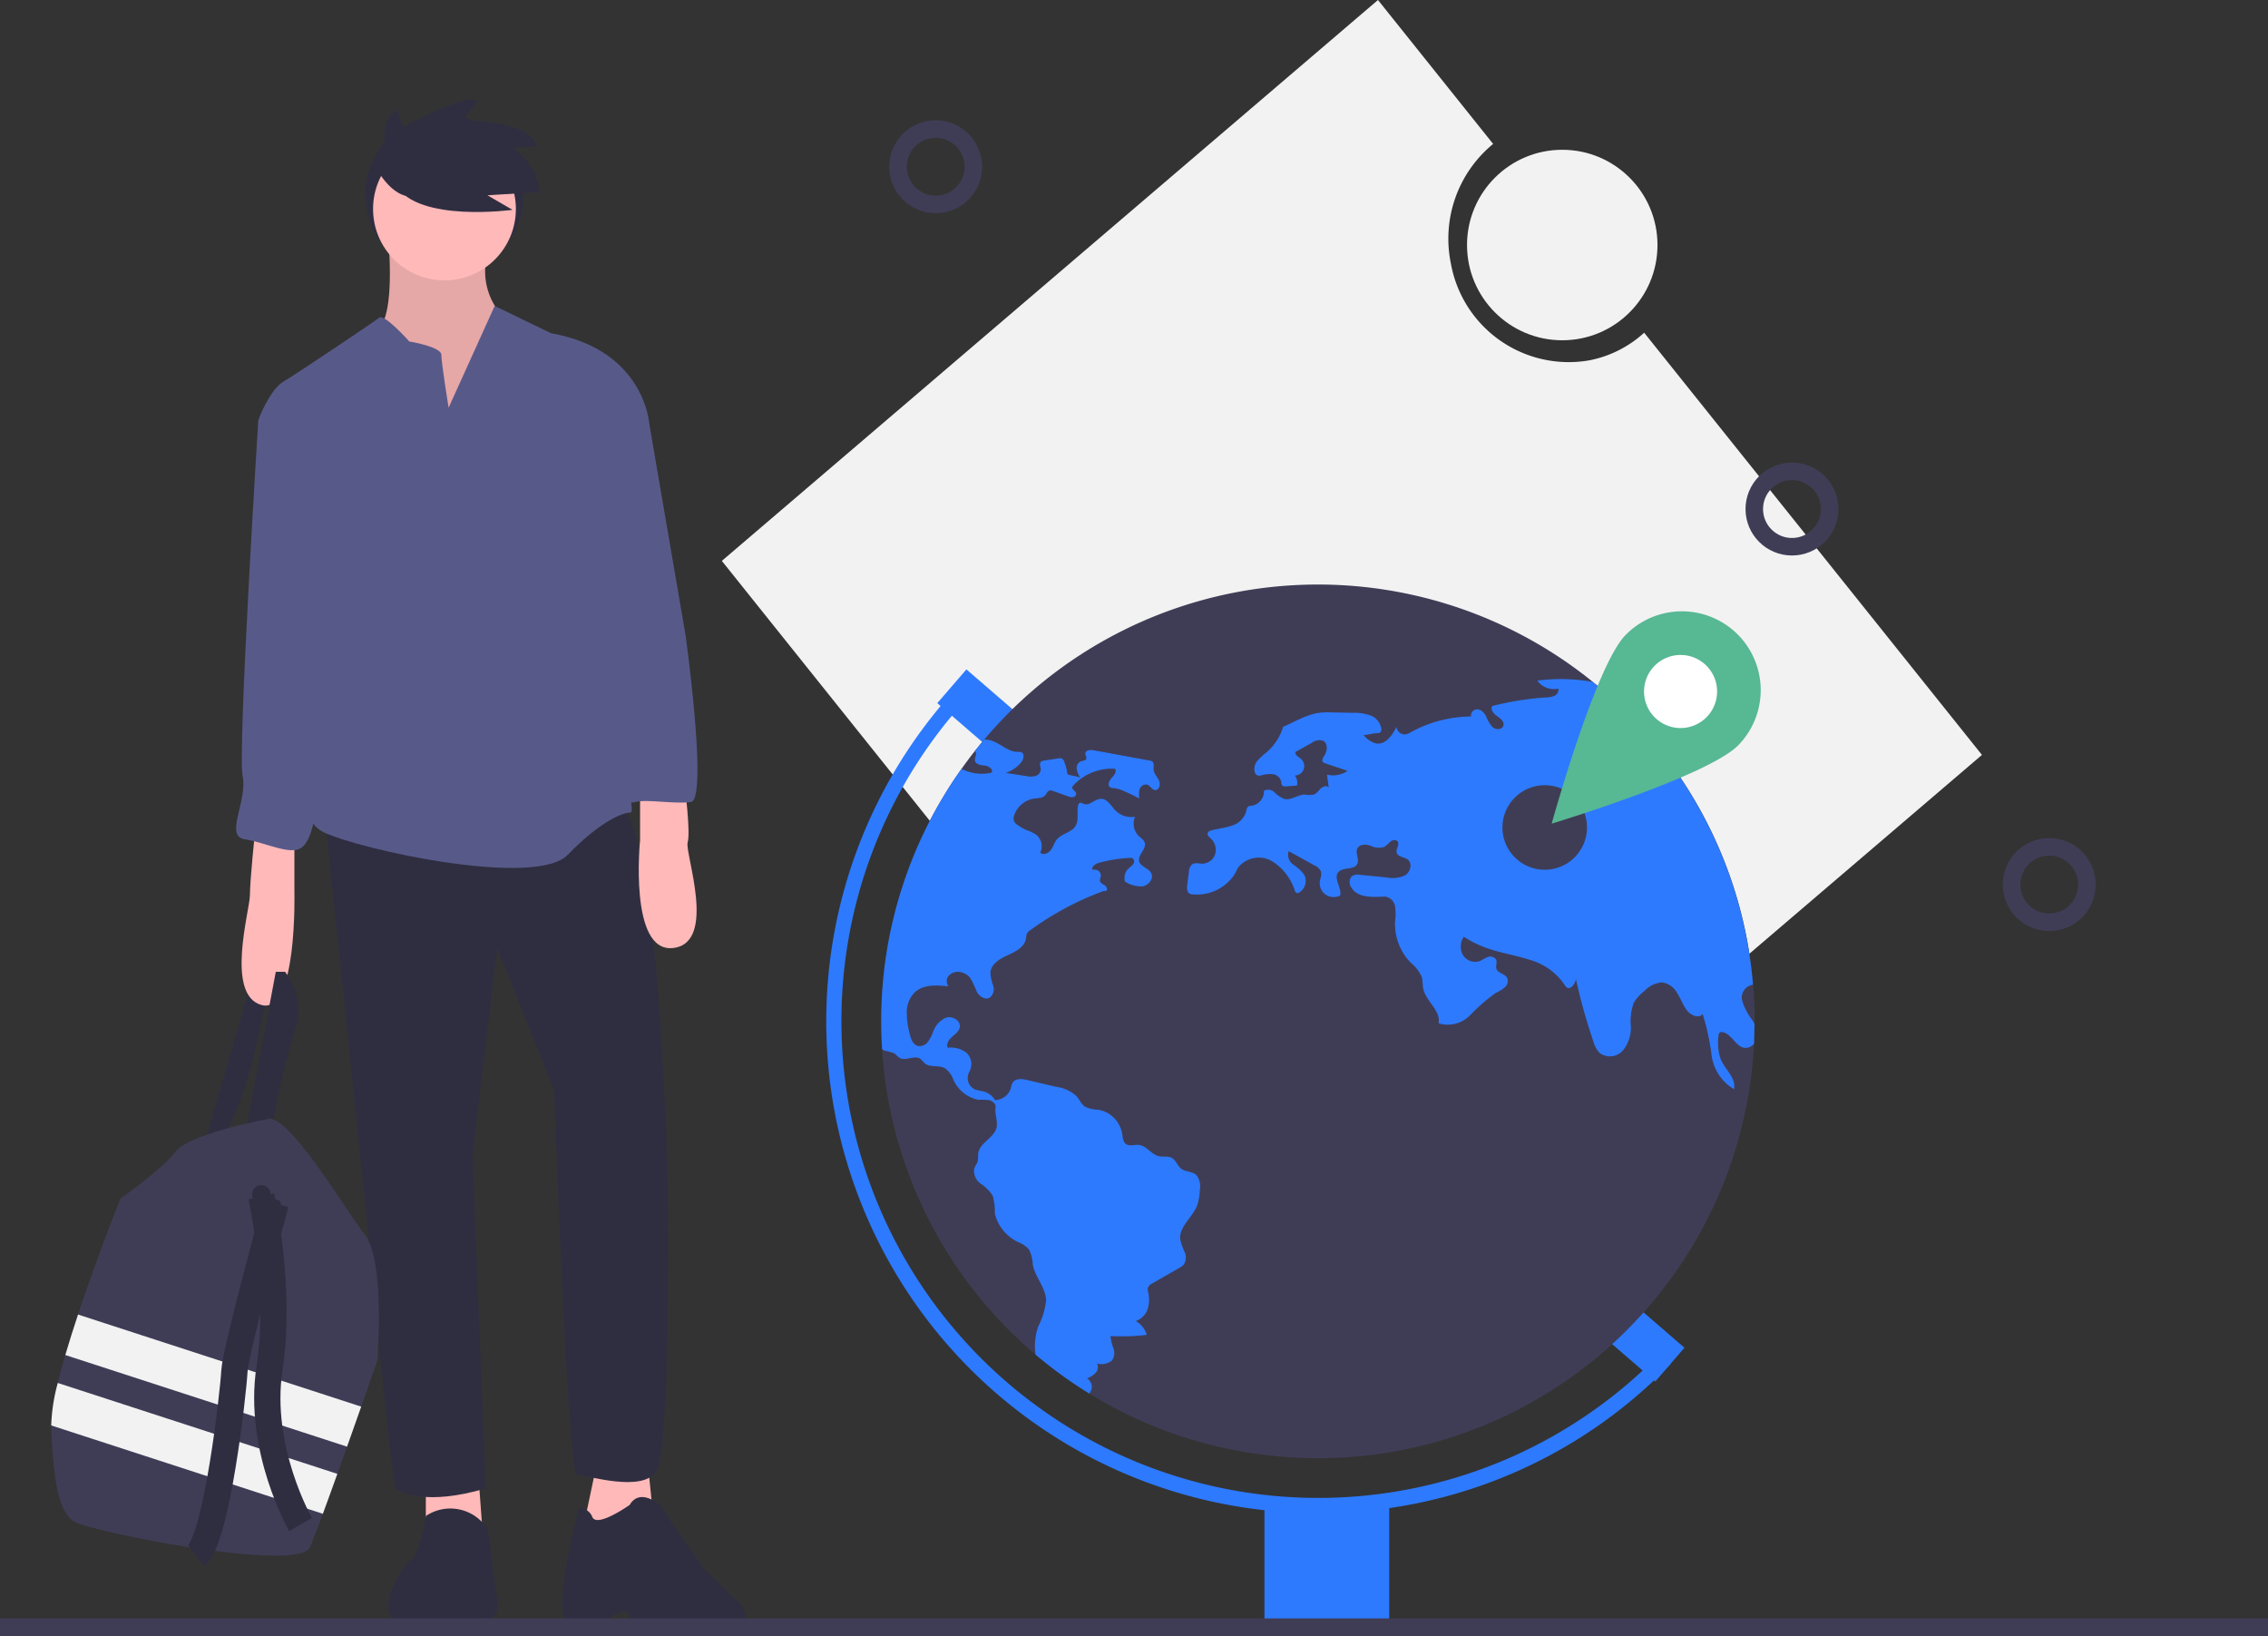 <svg xmlns="http://www.w3.org/2000/svg" width="258.838" height="186.664" viewBox="0 0 258.838 186.664"><rect x="0" y="0" width="258.838" height="186.664" fill="#333333" stroke="none"/><g transform="translate(0 0)"><circle cx="9.035" cy="9.035" r="9.035" transform="translate(41.69 13.156)" fill="#2f2e41"/><path d="M235.615,533.751l5.551-19.251,1.89.591s-2.244,14.409-5.787,18.07Z" transform="translate(-212.408 -402.785)" fill="#2f2e41"/><path d="M304.549,223.154s.709,7.559-.945,9.685,1.063,6.26,1.063,6.26l4.96,5.905,7.323-3.307,1.063-6.142L317.3,231.3a7.537,7.537,0,0,1-1.417-6.968C316.95,219.847,304.549,223.154,304.549,223.154Z" transform="translate(-260.202 -195.53)" fill="#ffb9b9"/><path d="M304.549,223.154s.709,7.559-.945,9.685,1.063,6.26,1.063,6.26l4.96,5.905,7.323-3.307,1.063-6.142L317.3,231.3a7.537,7.537,0,0,1-1.417-6.968C316.95,219.847,304.549,223.154,304.549,223.154Z" transform="translate(-260.202 -195.53)" opacity="0.1"/><path d="M166.73,575.185v4.842l6.5,1.3-.591-8.031Z" transform="translate(-118.131 -406.188)" fill="#ffb9b9"/><path d="M230.14,571.572l-1.417,6.732,2.835,2.008,4.96-3.661-.591-5.787Z" transform="translate(-162.054 -404.465)" fill="#ffb9b9"/><path d="M319.455,724.151a5.008,5.008,0,0,0-7.086-1.565s-.827,4.635-1.653,4.99-5.433,7.086,0,7.677,8.149-1.181,8.149-1.181-1.063.915.591.442.945-3.071.945-3.071Z" transform="translate(-263.77 -549.604)" fill="#2f2e41"/><path d="M383.881,718.165s-3.661,2.6-4.252,1.417a1.614,1.614,0,0,0-1.535-1.063s-3.307,12.466-1.181,13.057a7.166,7.166,0,0,0,4.134-.214s2.835-1.985,2.835-.45,7.913,1.425,11.22,1.307,1.535-2.6,1.535-2.6l-4.37-4.252-4.96-7.2S385.062,716.157,383.881,718.165Z" transform="translate(-312.015 -546.452)" fill="#2f2e41"/><path d="M283.022,445.617l4.96,47.6s2.716,29.054,3.189,29.526,3.543,2.008,10.275,0l-1.535-38.03,2.835-23.621,6.5,16.3s1.535,43.817,2.6,43.817,7.559,2.126,9.094-.472,1.3-30.589,1.3-30.589-.709-44.172-5.905-45.589S283.022,445.617,283.022,445.617Z" transform="translate(-245.997 -352.917)" fill="#2f2e41"/><circle cx="8.149" cy="8.149" r="8.149" transform="translate(42.576 15.695)" fill="#ffb9b9"/><path d="M278.806,262.589s-.827-5.079-.827-6.023-3.661-1.535-3.661-1.535-2.835-3.189-3.425-2.716-9.567,6.5-10.984,7.323-2.953,4.37-2.835,4.606,7.441,15.59,7.441,15.59,3.189,9.448.945,14.409-5.079,14.763-.945,16.771,24.212,6.378,27.873,2.6,6.26-4.842,7.2-4.842-3.9-16.417-2.835-17.952-.472-11.1-.472-11.1l5.433-15.236s-.472-8.5-11.22-10.393l-6.43-3.117Z" transform="translate(-227.608 -216.068)" fill="#575a89"/><path d="M252.134,455.983s-.591,5.669-.591,7.323-2.835,11.338,1.3,12.519,3.779-12.873,3.779-12.873v-7.2Z" transform="translate(-223.023 -361.157)" fill="#ffb9b9"/><path d="M411.32,438.324s.709,5.433.354,6.614,3.425,11.456-1.653,12.047-3.779-12.283-3.779-12.283v-6.378Z" transform="translate(-333.194 -348.813)" fill="#ffb9b9"/><path d="M252.227,529.852l3.425-18.188h1.063a7.154,7.154,0,0,1,1.063,6.85,86.27,86.27,0,0,0-2.6,11.338Z" transform="translate(-224.178 -400.775)" fill="#2f2e41"/><path d="M252.74,291.647l-1.772,1.417s-2.362,37.557-1.772,40.392-2.126,6.85.236,7.2,5.2,1.89,6.5.945,1.535-4.37,2.008-5.2,1.3-10.63,1.3-10.63,2.48-9.8.945-17.125-2.953-14.763-2.953-14.763Z" transform="translate(-221.503 -244.89)" fill="#575a89"/><path d="M386.444,281.517l5.433,4.606,4.134,24.094s2.6,18.779.591,19.015-5.079-.354-6.378,0a2.766,2.766,0,0,1-2.362-.591s-1.417-7.559-1.417-7.677-.945-8.74-.945-8.74l-1.181-9.685,1.772-10.629Z" transform="translate(-317.767 -237.713)" fill="#575a89"/><path d="M213.244,596.836s-.768,2.205-1.826,5.207c-.491,1.4-1.045,2.966-1.616,4.566-.367,1.035-.74,2.082-1.108,3.1-.586,1.636-1.155,3.207-1.652,4.555-.657,1.78-1.189,3.175-1.475,3.825-1.3,2.953-25.038-1.772-26.928-2.953s-2.362-5.2-2.6-10.866c0-.03,0-.059,0-.089a20.66,20.66,0,0,1,.749-4.848c.243-1,.536-2.072.862-3.185.437-1.494.933-3.06,1.452-4.619,2.227-6.7,4.853-13.242,4.853-13.242s4.606-3.189,6.26-5.315,10.748-3.779,10.748-3.779c2.6.118,8.5,10.157,10.866,13.228S213.244,596.836,213.244,596.836Z" transform="translate(-170.196 -441.54)" fill="#3f3d56"/><circle cx="1.063" cy="1.063" r="1.063" transform="translate(28.757 135.218)" fill="#2f2e41"/><circle cx="0.591" cy="0.591" r="0.591" transform="translate(30.883 136.871)" fill="#2f2e41"/><path d="M215.34,656.336c-.491,1.4-1.045,2.966-1.616,4.566l-32.153-10.455c.437-1.494.933-3.06,1.452-4.619Z" transform="translate(-174.117 -495.833)" fill="#f2f2f2"/><path d="M208.695,682.977c-.586,1.636-1.155,3.207-1.652,4.555l-31-10.081a20.659,20.659,0,0,1,.749-4.848Z" transform="translate(-170.196 -514.803)" fill="#f2f2f2"/><path d="M258.3,599.588s2.362,10.393.945,19.605,3.543,17.834,3.543,17.834" transform="translate(-228.485 -463.071)" fill="none" stroke="#2f2e41" stroke-miterlimit="10" stroke-width="3"/><path d="M241.873,602.425s-4.606,16.771-4.724,19.133-2.008,19.251-4.37,21.023" transform="translate(-210.399 -465.081)" fill="none" stroke="#2f2e41" stroke-miterlimit="10" stroke-width="3"/><path d="M307.052,177.713s-1.845-4.8.83-6.364l.738,2.121s6.733-4.058,8.485-3.136l-1.66,2.214s7.84,0,8.393,3.044l-2.767.092s2.951,1.937,3.044,5.073l-5.9.369,2.859,1.66s-10.7,1.476-13.281-2.767Z" transform="translate(-262.584 -158.842)" fill="#2f2e41"/><path d="M303.078,190.028s2.126,4.252,4.96,3.189,0-4.96,0-4.96l-1.89-.945Z" transform="translate(-260.207 -170.967)" fill="#2f2e41"/><path d="M582.429,217.375,543.88,169.2a12.943,12.943,0,0,1-6.234,3.148,13.664,13.664,0,0,1-15.83-11.069,13.981,13.981,0,0,1,4.827-13.619L513.5,131.237l-74.883,64,68.931,86.138Z" transform="translate(-356.237 -131.237)" fill="#f2f2f2"/><circle cx="10.868" cy="10.868" r="10.868" transform="translate(167.426 17.09)" fill="#f2f2f2"/><rect width="5.086" height="14.805" transform="translate(106.968 80.23) rotate(-49.171)" fill="#2d7aff"/><rect width="5.086" height="13.124" transform="translate(178.983 149.049) rotate(-49.171)" fill="#2d7aff"/><path d="M600.7,409.895v.3q-.01,1.124-.064,2.238a49.841,49.841,0,0,1-99.516.651q-.1-1.582-.1-3.187a49.594,49.594,0,0,1,9.165-28.81q.717-1.017,1.492-2c.356-.454.722-.9,1.092-1.339a49.851,49.851,0,0,1,69.459-6.591c.6.485,1.19.987,1.766,1.5q.692.615,1.36,1.258a49.707,49.707,0,0,1,15.176,31.79Q600.7,407.779,600.7,409.895Z" transform="translate(-400.451 -293.356)" fill="#3f3d56"/><path d="M535.614,494.405a56.114,56.114,0,0,1-41.141-94.273l1.243,1.153a54.419,54.419,0,0,0,78.965,74.89l1.217,1.18a55.67,55.67,0,0,1-40.284,17.05Z" transform="translate(-385.205 -321.753)" fill="#2d7aff"/><rect width="14.24" height="14.24" transform="translate(144.306 171.465)" fill="#2d7aff"/><path d="M511.676,422.1a.275.275,0,0,1,.068.041c.268.22-.068.644-.027.993.047.448.644.546,1.1.59s1.021.41.807.81a5,5,0,0,1-3.435-.437,49.6,49.6,0,0,0-9.165,28.809q0,1.607.1,3.187a1.286,1.286,0,0,0,.309.166,6.582,6.582,0,0,1,1.044.288c.248.146.414.4.661.539.709.387,1.692-.356,2.353.105a6.084,6.084,0,0,1,.485.5c.61.529,1.614.173,2.319.57a2.751,2.751,0,0,1,.932,1.224,3.939,3.939,0,0,0,2.889,2.377,7.782,7.782,0,0,1,1.227.041c.4.092.793.441.729.844-.112.7.231,1.455.139,2.15-.166,1.271-1.967,1.827-2.119,3.1a7.648,7.648,0,0,1-.047.837c-.081.332-.332.6-.42.936a1.778,1.778,0,0,0,.773,1.675,4.571,4.571,0,0,1,1.356,1.38,7.112,7.112,0,0,1,.237,2.038,4.877,4.877,0,0,0,2.811,3.3,2.935,2.935,0,0,1,1.1.8,4.428,4.428,0,0,1,.42,1.726c.278,1.434,1.485,2.618,1.519,4.079a8.675,8.675,0,0,1-.9,2.963,6.839,6.839,0,0,0-.309,3.2,50.081,50.081,0,0,0,6.147,4.459,1.791,1.791,0,0,0,.254-.57,1.126,1.126,0,0,0-.526-1.166,2.787,2.787,0,0,0,.973-.624.954.954,0,0,0,.176-1.078,1.884,1.884,0,0,0,1.7-.346,1.517,1.517,0,0,0,.169-1.38,5.692,5.692,0,0,1-.339-1.4,25.256,25.256,0,0,0,4.143-.139,2.689,2.689,0,0,0-1.261-1.58,2.184,2.184,0,0,0,1.387-1.451,3.7,3.7,0,0,0,.027-1.875,1,1,0,0,1-.02-.488.961.961,0,0,1,.495-.478q1.546-.89,3.092-1.777a1.864,1.864,0,0,0,.495-.363,1.476,1.476,0,0,0,.109-1.427,7.19,7.19,0,0,1-.5-1.41c-.19-1.482,1.4-2.546,1.933-3.943a5.92,5.92,0,0,0,.292-1.726,2.049,2.049,0,0,0-.434-1.763c-.464-.39-1.187-.3-1.672-.665-.444-.332-.6-.973-1.082-1.241-.441-.244-.99-.088-1.482-.2-.861-.2-1.4-1.193-2.285-1.285-.5-.054-1.058.19-1.465-.1-.359-.258-.373-.77-.441-1.2a3.362,3.362,0,0,0-2.712-2.719,3.786,3.786,0,0,1-1.505-.332c-.441-.285-.641-.817-.99-1.214a4.143,4.143,0,0,0-2.261-1.054q-1.678-.392-3.353-.787c-.593-.142-1.36-.217-1.682.305a2.291,2.291,0,0,0-.2.627A1.945,1.945,0,0,1,514,461.9a2.155,2.155,0,0,0-1.268-.983,8,8,0,0,1-1.031-.244,1.444,1.444,0,0,1-.624-2,1.8,1.8,0,0,0-.309-2.16,2.918,2.918,0,0,0-2.16-.587c-.2-.437.136-.929.5-1.248s.8-.627.878-1.1c.125-.746-.827-1.312-1.549-1.092a2.7,2.7,0,0,0-1.488,1.617,4.876,4.876,0,0,1-.6,1.149,1.178,1.178,0,0,1-1.139.468c-.6-.153-.824-.861-.956-1.458a9.506,9.506,0,0,1-.319-2.445,3.191,3.191,0,0,1,.922-2.224c.987-.909,2.506-.821,3.838-.675a.978.978,0,0,1,.1-1.288,1.465,1.465,0,0,1,1.329-.326,1.823,1.823,0,0,1,1.027.614,9.512,9.512,0,0,1,.773,1.611c.288.526.932.973,1.458.692a1.23,1.23,0,0,0,.417-1.38,5.124,5.124,0,0,1-.315-1.509c.078-.98,1.1-1.573,2-1.977s1.926-.949,2.068-1.926a1.8,1.8,0,0,1,.108-.556,1.088,1.088,0,0,1,.4-.38,33.965,33.965,0,0,1,8.286-4.435c.156-.051.173,0,.332-.034.224-.129.075-.485-.139-.627s-.5-.254-.553-.505c-.037-.183.071-.366.1-.553a.69.69,0,0,0-.905-.7c-.241-.319.234-.688.62-.8a16.949,16.949,0,0,1,3.543-.576.631.631,0,0,1,.4.068.48.48,0,0,1,.031.658,3.711,3.711,0,0,1-.539.492,1.481,1.481,0,0,0-.386,1.488,3.379,3.379,0,0,0,2,.536c.692-.112,1.305-.892.98-1.512-.3-.58-1.214-.712-1.37-1.346-.183-.743.868-1.4.631-2.129-.1-.319-.42-.509-.665-.736a2.006,2.006,0,0,1-.437-2.217,2.526,2.526,0,0,1-2.211-.692c-.529-.532-.949-1.377-1.7-1.349-.688.02-1.282.824-1.926.58-.159-.061-.326-.183-.478-.112a.4.4,0,0,0-.18.295c-.163.783.119,1.675-.309,2.353-.464.736-1.539.837-2.1,1.5-.305.359-.424.844-.705,1.224s-.875.624-1.214.292a1.671,1.671,0,0,0-.454-2.034,4.37,4.37,0,0,0-1-.488,5.956,5.956,0,0,1-1.122-.624,1.111,1.111,0,0,1-.41-.441,1.013,1.013,0,0,1,.027-.7,2.855,2.855,0,0,1,2.268-1.878c.448-.061.97-.041,1.268-.383.156-.18.237-.454.468-.526a.682.682,0,0,1,.431.051l1.675.59a1.148,1.148,0,0,0,.6.1.4.4,0,0,0,.349-.424c-.054-.278-.481-.41-.441-.692a.44.44,0,0,1,.139-.237,5.991,5.991,0,0,1,4.75-1.875c.21.349-.122.759-.4,1.054s-.5.827-.163,1.054a.893.893,0,0,0,.444.1,3.875,3.875,0,0,1,1.187.359c.58.251,1.149.529,1.705.827a2.149,2.149,0,0,1,.041-1.1.746.746,0,0,1,.882-.478c.332.129.5.57.858.61.471.054.658-.644.461-1.078s-.59-.793-.62-1.271c-.024-.319.1-.715-.156-.909a.675.675,0,0,0-.3-.108l-6.391-1.173c-.38-.071-.926-.017-.943.366-.01.217.183.431.1.627s-.39.193-.607.268a.824.824,0,0,0-.475.871,2.375,2.375,0,0,0,.4.98c-.417-.173-1.044-.2-1.461-.38a5.624,5.624,0,0,0-.366-1.407.5.5,0,0,0-.648-.4c-.549.085-1.1.166-1.648.251a.637.637,0,0,0-.376.146c-.214.227,0,.59-.01.9a.845.845,0,0,1-.654.729,2.466,2.466,0,0,1-1.044-.014l-2.306-.356a3.777,3.777,0,0,0,1.743-1.166c.305-.359.468-1.031.027-1.2a1.052,1.052,0,0,0-.4-.031c-1.044.007-1.868-.865-2.845-1.234a2.8,2.8,0,0,0-.96-.176Z" transform="translate(-400.452 -336.372)" fill="#2d7aff"/><path d="M685.507,438.66a1.224,1.224,0,0,1-1.038.492c-1.061-.092-1.509-1.621-2.56-1.794a.41.41,0,0,0-.278.027c-.156.085-.183.3-.193.471a5.846,5.846,0,0,0,.261,2.59c.5,1.18,1.79,2.17,1.519,3.421a5.327,5.327,0,0,1-2.56-3.882,27.317,27.317,0,0,0-1.017-4.7c-.471.6-1.455.105-1.882-.526-.407-.6-.658-1.288-1.051-1.9a2.333,2.333,0,0,0-1.716-1.18,3.075,3.075,0,0,0-1.99.977,4.606,4.606,0,0,0-1.237,1.377,6.255,6.255,0,0,0-.319,2.675,4.084,4.084,0,0,1-.9,2.729,1.979,1.979,0,0,1-2.635.319,2.972,2.972,0,0,1-.736-1.326,64.511,64.511,0,0,1-1.994-7.113c-.122.549-.607,1.258-1.068.936a.952.952,0,0,1-.244-.319,7.121,7.121,0,0,0-4.062-2.855c-1.607-.522-3.3-.766-4.889-1.343a12.5,12.5,0,0,1-2.54-1.265,2,2,0,0,0-.122,2.041,1.635,1.635,0,0,0,1.838.77c.353-.115.651-.359,1-.481a.782.782,0,0,1,.973.278c.149.322-.075.712.037,1.051.166.512.943.553,1.214,1.021a.945.945,0,0,1-.254,1.092,4.569,4.569,0,0,1-1.024.631,20.375,20.375,0,0,0-2.946,2.556,3.558,3.558,0,0,1-3.591.919c.281-1.434-1.424-2.485-1.739-3.913-.105-.471-.051-.97-.2-1.427a4.643,4.643,0,0,0-1.285-1.621,6.37,6.37,0,0,1-1.746-4.628,6.417,6.417,0,0,0,0-1.766,1.324,1.324,0,0,0-1.2-1.105c-1.346.061-3.045.163-3.75-.987a1.058,1.058,0,0,1,0-1.326,1.28,1.28,0,0,1,.973-.166c1.014.1,2.024.2,3.038.3a3.378,3.378,0,0,0,2.085-.244c.61-.37.875-1.356.309-1.794-.41-.319-1.149-.3-1.271-.807-.1-.424.37-.9.115-1.258-.18-.251-.587-.183-.834.007a5.451,5.451,0,0,1-.7.614,2.141,2.141,0,0,1-1.583-.153c-.522-.163-1.221-.176-1.471.309-.285.539.247,1.251-.031,1.794-.373.715-1.628.309-2.15.926-.6.705.407,1.763.207,2.665a1.661,1.661,0,0,1-1.638-.092,1.585,1.585,0,0,1-.685-1.478c.047-.407.261-.824.119-1.207a1.409,1.409,0,0,0-.715-.654q-1.475-.819-2.95-1.631a1.331,1.331,0,0,0,.505,1.519,5.247,5.247,0,0,1,1.258,1.17,1.537,1.537,0,0,1-.576,2.028.357.357,0,0,1-.295.051.409.409,0,0,1-.19-.254,6.271,6.271,0,0,0-2.55-3.34,3.027,3.027,0,0,0-3.865.617c-.193.278-.326.6-.495.892a5.146,5.146,0,0,1-4.635,2.255.893.893,0,0,1-.505-.119c-.292-.2-.278-.627-.234-.98.064-.5.125-.993.19-1.492a1.2,1.2,0,0,1,.329-.817c.336-.264.817-.1,1.244-.105a1.567,1.567,0,0,0,1.427-1.1,1.771,1.771,0,0,0-.495-1.763c-.193-.183-.454-.414-.353-.661a.549.549,0,0,1,.383-.258c.763-.22,1.573-.278,2.323-.542a2.415,2.415,0,0,0,1.661-1.573c.054-.237.078-.526.292-.644a.944.944,0,0,1,.339-.068,1.65,1.65,0,0,0,1.414-1.719,1.078,1.078,0,0,1,1.214.2,3.373,3.373,0,0,0,1.078.736c.79.217,1.553-.485,2.373-.488a2.969,2.969,0,0,0,1.024,0c.329-.119.526-.444.776-.685s.7-.39.929-.129c-.068-.492-.132-.98-.2-1.468a2.886,2.886,0,0,0,2.35-.427l-2.56-.865a.552.552,0,0,1-.241-.129c-.187-.2,0-.512.149-.739.363-.546.424-1.444-.173-1.716a1.457,1.457,0,0,0-1.261.254c-.624.346-1.248.7-1.872,1.041-.058.356.376.559.644.8a1.08,1.08,0,0,1-.705,1.888,1.353,1.353,0,0,1,.241,1.143l-1.258.092a.54.54,0,0,1-.407-.081c-.136-.119-.115-.329-.149-.505a1.091,1.091,0,0,0-.922-.8,3.184,3.184,0,0,0-1.285.119.783.783,0,0,1-.556-.014.555.555,0,0,1-.217-.278,1.418,1.418,0,0,1,.285-1.363,7.807,7.807,0,0,1,1.071-.987,6.246,6.246,0,0,0,1.861-2.882c.692-.292,1.407-.685,2.1-.976a8.4,8.4,0,0,1,1.746-.587,8.251,8.251,0,0,1,1.712-.081c.78.014,1.563.027,2.343.044a5.639,5.639,0,0,1,2.051.295,1.914,1.914,0,0,1,1.251,1.529.469.469,0,0,1-.153.431.549.549,0,0,1-.295.068c-.648.02-.922.183-1.57.207a2.649,2.649,0,0,0,1.468.977c1.051.136,1.807-.953,2.292-1.9a.925.925,0,0,0,.966.858,1.949,1.949,0,0,0,.729-.285,14.34,14.34,0,0,1,6.8-1.756.732.732,0,0,1,.559-.807c.485-.095.919.322,1.153.756a4.067,4.067,0,0,0,.749,1.261c.37.325,1.085.309,1.231-.159.142-.451-.329-.837-.719-1.105s-.8-.756-.539-1.149a34.861,34.861,0,0,1,6.049-.973,2.574,2.574,0,0,0,1.017-.176.791.791,0,0,0,.475-.837,2.312,2.312,0,0,1-2.407-.909,20.7,20.7,0,0,1,6.313.146l1.766,1.5c-.336.349-.783.678-.539,1.027a.752.752,0,0,0,.62.214c.427.007.854.017,1.278.017a49.706,49.706,0,0,1,15.176,31.79,1.5,1.5,0,0,0-1.275,1.661,6.594,6.594,0,0,0,1.238,2.431,3.707,3.707,0,0,1,.21.4Z" transform="translate(-485.322 -319.586)" fill="#2d7aff"/><line x2="258.838" transform="translate(0 185.664)" fill="none" stroke="#3f3d56" stroke-miterlimit="10" stroke-width="2"/><circle cx="4.301" cy="4.301" r="4.301" transform="translate(102.485 14.724)" fill="none" stroke="#3f3d56" stroke-miterlimit="10" stroke-width="2"/><circle cx="4.301" cy="4.301" r="4.301" transform="translate(229.572 96.631)" fill="none" stroke="#3f3d56" stroke-miterlimit="10" stroke-width="2"/><circle cx="4.301" cy="4.301" r="4.301" transform="translate(200.21 53.783)" fill="none" stroke="#3f3d56" stroke-miterlimit="10" stroke-width="2"/><circle cx="4.827" cy="4.827" r="4.827" transform="translate(171.465 89.591)" fill="#3f3d56"/><circle cx="6.362" cy="6.362" r="6.362" transform="translate(185.434 72.542)" fill="#fff"/><path d="M784.684,373.092a9,9,0,0,0-12.72.158c-3.469,3.556-8.422,21.515-8.422,21.515s17.83-5.4,21.3-8.952A9,9,0,0,0,784.684,373.092Zm-9.345,9.58a4.169,4.169,0,1,1,5.895-.073,4.169,4.169,0,0,1-5.895.073Z" transform="translate(-586.453 -300.784)" fill="#57b894"/></g></svg>